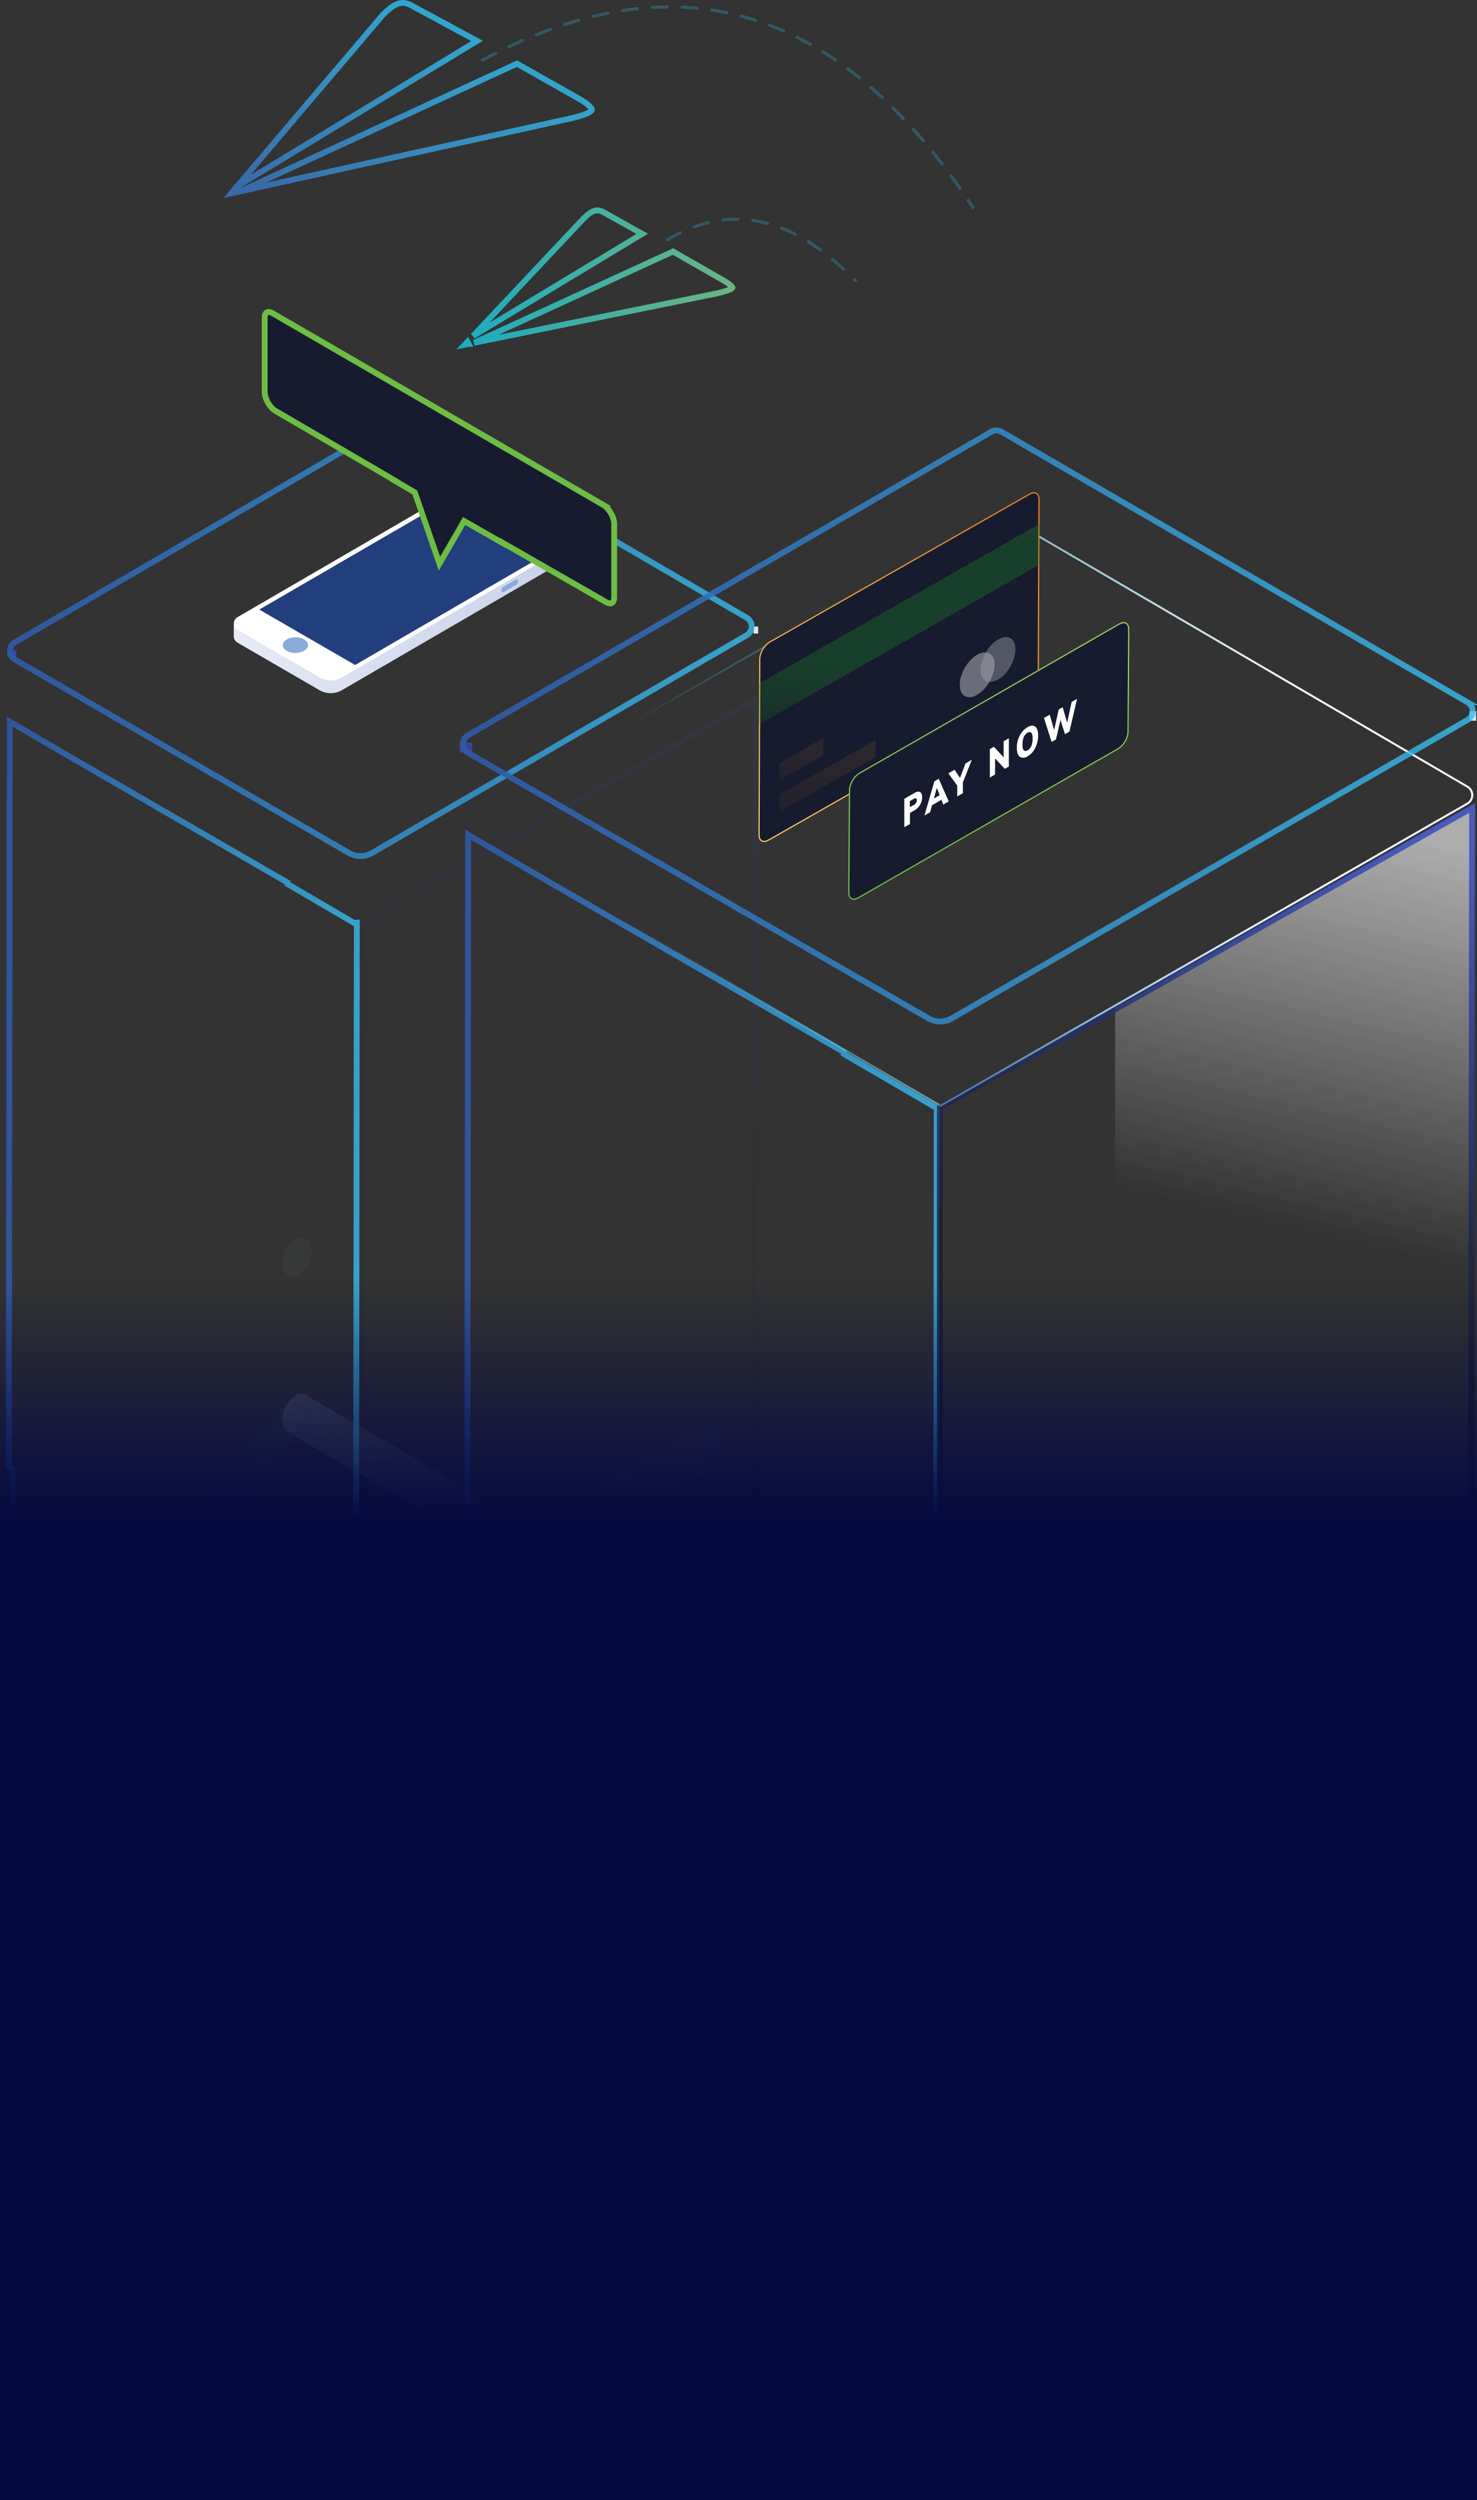 <svg xmlns="http://www.w3.org/2000/svg" xmlns:xlink="http://www.w3.org/1999/xlink" width="253" height="428" fill="none"><rect width="100%" height="100%" fill="#333333" stroke="none"/><style>.B{opacity:.1}.C{opacity:.08}.D{opacity:.2}.E{fill:#233e98}.F{opacity:.02}.G{opacity:.9}.H{fill:#36459b}.I{fill:#d8eaf3}.J{fill:#171b2f}.K{stroke-width:.322}.L{stroke-linejoin:round}.M{stroke-width:.203}</style><path d="M1.5 251.096l.17-127.553 10.253 5.98 37.328 21.564v.245l.248.145 11.132 6.51.15-.01.34-.02-.197 175.206-58.78-34.336.025-47.334-.245-.146-.425-.25z" stroke="url(#A)" class="G"/><path d="M62.147 157.914l67.273-38.2-.197 144.983-67.273 38.64.197-145.424z" stroke="url(#B)" class="B"/><path d="M1.223 111.307h1.6v1.193h-1.6v-1.193z" class="H"/><path d="M129.873 107.26h-.795v1.192h.795v-1.192z" class="I"/><path d="M69.74 71.852l.003.002 58.166 33.9a1.73 1.73 0 0 1 .617 2.366c-.168.27-.382.492-.603.61l-.014.008-64.172 37.277a3.99 3.99 0 0 1-3.97.002l-.001-.001-57.17-33.08a1.738 1.738 0 0 1-.64-2.372l.002-.003a1.66 1.66 0 0 1 .634-.633l.003-.002 65.414-38.07c.546-.31 1.222-.306 1.732-.004z" stroke="url(#C)" class="G"/><path d="M92.198 95.363L79.58 88.086a3.89 3.89 0 0 0-3.825 0L42.6 107.334l-2.558-.597v2.186c0 .422.224.844.646 1.093l14.057 8.146c1.192.67 2.633.67 3.8 0l35.068-20.365c.422-.248.646-.67.646-1.093v.646-2.806l-2.06.82z" fill="url(#D)"/><path d="M40.692 105.645L75.76 85.28a3.89 3.89 0 0 1 3.825 0l14.032 8.146c.844.497.844 1.714 0 2.186L58.55 115.976a3.843 3.843 0 0 1-3.8 0l-14.057-8.146c-.844-.472-.844-1.688 0-2.185z" fill="#fff"/><path d="M44.414 104.353L74.887 86.67l16.392 9.487L60.83 113.84l-16.416-9.487z" fill="#223e7d"/><path d="M83.555 89.303l3.104 1.788c.174.1.174.323 0 .422a.45.45 0 0 1-.497 0l-3.055-1.788c-.174-.1-.174-.323 0-.422.1-.075.273-.075.447 0zm2.705 11.127l2.06-1.192c.174-.124.422.025.422.248 0 .273-.15.52-.373.67l-2.06 1.193c-.174.124-.422-.025-.422-.25-.025-.323.124-.57.373-.67zm-35.662 11.35c1.193 0 2.16-.6 2.16-1.342s-.967-1.34-2.16-1.34-2.16.6-2.16 1.34.967 1.342 2.16 1.342z" fill="#89acda"/><path d="M103.32 86.433l.002.001c.488.28.96.8 1.313 1.398s.56 1.26.572 1.8v12.636c0 .576-.2.848-.38.952s-.516.138-1.007-.143L86.183 92.96v.052l-6.688-3.818-4.22 7.306-4.222-12.204-3.5-2.05.026-.026-20.375-11.873c-.493-.294-.965-.81-1.315-1.426s-.552-1.282-.552-1.845V54.41c0-.565.195-.83.368-.93s.5-.137.993.146l56.624 32.807z" stroke="#6dbd45" class="J"/><path d="M80.363 143.01l.013.008.013.008 13.86 8.07 50.267 29v.32l.248.145 15.696 9.144-.272 233.862-79.32-46.257.025-62.366-.92-.522.22-171.526.17.123z" stroke="url(#E)" class="G"/><path opacity=".04" d="M53.197 212.952c.57 1.4 0 3.5-1.267 4.743s-2.757 1.118-3.328-.248 0-3.502 1.267-4.744 2.757-1.117 3.328.25z" fill="url(#F)"/><g class="B"><path d="M123.3 271.812c-.795-.77-1.664-1.018-2.36-.745a2.39 2.39 0 0 0-.372.174l-22.7 12.94c-3.85 2.2-10.605 2.16-14.454-.05L52.43 266.15v.025c-.695-.397-1.664-.174-2.533.67-1.267 1.24-1.838 3.352-1.267 4.743.174.398.422.696.72.894v.025l30.598 17.758c3.03 1.763 6.93 2.632 10.828 2.632 3.825 0 7.65-.844 10.63-2.558l22.5-12.815v-.025c.323-.174.57-.497.745-.92.496-1.415-.075-3.526-1.34-4.768z" fill="url(#G)" class="B"/><path d="M53.248 266.994c-.57-1.366-2.036-1.5-3.303-.248-.124.124-.248.273-.372.422l-28.636 31.49v8.022l31.218-35.167c1.142-1.34 1.614-3.253 1.093-4.52z" fill="url(#H)" class="C"/><path d="M53.197 267.068c.57 1.4 0 3.5-1.267 4.743s-2.757 1.118-3.328-.248 0-3.502 1.267-4.744 2.757-1.142 3.328.25z" fill="url(#I)" class="B"/><path d="M119.98 272.06c-.572 1.39 0 3.502 1.266 4.743s2.757 1.118 3.328-.248c.57-1.39 0-3.502-1.266-4.744s-2.757-1.117-3.328.25z" class="D E"/><path d="M123.3 244.493c-.795-.77-1.664-1.018-2.36-.745a2.39 2.39 0 0 0-.372.174l-22.7 12.94c-3.85 2.2-10.605 2.16-14.454-.05L52.43 238.83v.025c-.695-.397-1.664-.174-2.533.67-1.267 1.242-1.838 3.353-1.267 4.743.174.398.422.696.72.894v.025l30.598 17.758c3.03 1.763 6.93 2.632 10.828 2.632 3.825 0 7.65-.844 10.63-2.558l22.5-12.815v-.025c.323-.174.57-.497.745-.92.496-1.415-.075-3.526-1.34-4.768z" fill="url(#J)"/><path d="M53.248 239.675c-.57-1.366-2.036-1.5-3.303-.25-.124.125-.248.274-.372.423l-28.636 31.49v8.022l31.218-35.192c1.142-1.316 1.614-3.23 1.093-4.495z" fill="url(#K)" class="C"/><path d="M53.197 239.724c.57 1.39 0 3.502-1.267 4.744s-2.757 1.117-3.328-.25 0-3.5 1.267-4.743 2.757-1.118 3.328.248z" fill="url(#L)"/><path d="M119.98 244.74c-.572 1.39 0 3.502 1.266 4.744s2.757 1.118 3.328-.248c.57-1.39 0-3.502-1.266-4.744s-2.757-1.142-3.328.248z" class="D E"/><path d="M123.3 299.13c-.795-.77-1.664-1.018-2.36-.745a2.59 2.59 0 0 0-.372.174l-22.7 12.94c-3.85 2.2-10.605 2.16-14.454-.05L52.43 293.47v.025c-.695-.398-1.664-.174-2.533.67-1.267 1.242-1.838 3.353-1.267 4.744.174.397.422.695.72.894v.025l30.598 17.757c3.03 1.764 6.93 2.633 10.828 2.633 3.825 0 7.65-.845 10.63-2.558l22.5-12.815v-.025c.323-.174.57-.497.745-.92.496-1.39-.075-3.527-1.34-4.77z" fill="url(#M)"/><path d="M53.248 294.338c-.57-1.366-2.036-1.5-3.303-.248-.124.124-.248.273-.372.422l-28.636 31.492v8.02l31.218-35.192c1.142-1.316 1.614-3.228 1.093-4.495z" fill="url(#N)" class="C"/><path d="M53.197 294.388c.57 1.39 0 3.502-1.267 4.744s-2.757 1.117-3.328-.25c-.57-1.4 0-3.5 1.267-4.743s2.757-1.118 3.328.248z" fill="url(#O)"/><use xlink:href="#p" class="D E"/></g><g class="F"><path d="M123.3 353.248c-.795-.77-1.664-1.02-2.36-.745-.124.05-.248.1-.372.173l-22.7 12.94c-3.85 2.2-10.605 2.16-14.454-.05l-30.995-17.98v.025c-.695-.397-1.664-.174-2.533.67-1.267 1.242-1.838 3.353-1.267 4.744.174.397.422.695.72.894v.025L79.947 371.7c3.03 1.764 6.93 2.633 10.828 2.633 3.825 0 7.65-.844 10.63-2.558l22.5-12.815v-.025c.323-.174.57-.497.745-.92.496-1.416-.075-3.527-1.34-4.768z" fill="url(#P)" class="F"/><path d="M53.248 348.43c-.57-1.366-2.036-1.49-3.303-.25-.124.124-.248.273-.372.422l-28.636 31.492v8.022l31.218-35.192c1.142-1.316 1.614-3.23 1.093-4.495z" fill="url(#Q)" class="C"/><path d="M53.197 348.48c.57 1.39 0 3.502-1.267 4.744s-2.757 1.118-3.328-.248c-.57-1.39 0-3.502 1.267-4.744s2.757-1.117 3.328.248z" fill="url(#R)" class="F"/><path d="M119.98 353.496c-.572 1.39 0 3.502 1.266 4.744s2.757 1.117 3.328-.25c.57-1.4 0-3.5-1.266-4.743s-2.757-1.118-3.328.248z" class="D E"/></g><path d="M78.208 140.954l92.81-53.173 80.343 46.89c.795.472 1.068 1.5.596 2.285a1.66 1.66 0 0 1-.621.621l-90.228 51.708-82.9-48.33z" stroke="url(#S)" class="K L"/><path opacity=".6" d="M252.626 137.526l-.2 129.27-61.592 35.067.2-129.294 61.592-35.043z" fill="url(#T)"/><path d="M78.73 127.145h2.137v1.615H78.73v-1.615z" class="H"/><path d="M252.827 121.756h-1.068v1.615h1.068v-1.615z" class="I"/><g class="B"><path d="M123.3 271.812c-.795-.77-1.664-1.018-2.36-.745-.124.05-.248.1-.372.174l-22.7 12.94c-3.85 2.21-10.605 2.16-14.454-.05L52.43 266.174c-.695-.397-1.664-.173-2.533.67-1.267 1.242-1.838 3.353-1.267 4.744.174.397.422.695.72.894v.024l30.598 17.758c3.03 1.763 6.93 2.632 10.828 2.632 3.825 0 7.65-.844 10.63-2.558l22.5-12.815v-.025c.323-.173.57-.496.745-.92.496-1.415-.075-3.526-1.34-4.768z" fill="url(#U)" class="B"/><path d="M53.248 266.994c-.57-1.366-2.036-1.5-3.303-.248-.124.124-.248.273-.372.422L20.937 298.66v8.022l31.218-35.168c1.142-1.34 1.614-3.253 1.093-4.52z" fill="url(#V)" class="C"/><path d="M53.197 267.068c.57 1.39 0 3.502-1.267 4.743s-2.757 1.118-3.328-.248 0-3.502 1.267-4.744 2.757-1.142 3.328.25z" fill="url(#I)" class="B"/><path d="M119.98 272.06c-.572 1.39 0 3.502 1.266 4.744s2.757 1.117 3.328-.25c.57-1.4 0-3.502-1.266-4.743s-2.757-1.118-3.328.248z" class="D E"/><path d="M123.3 244.493c-.795-.77-1.664-1.018-2.36-.745-.124.05-.248.1-.372.174l-22.7 12.94c-3.85 2.21-10.605 2.16-14.454-.05L52.43 238.855c-.695-.397-1.664-.173-2.533.67-1.267 1.242-1.838 3.353-1.267 4.744.174.397.422.695.72.894v.024l30.598 17.758c3.03 1.763 6.93 2.632 10.828 2.632 3.825 0 7.65-.844 10.63-2.558l22.5-12.815v-.025c.323-.173.57-.496.745-.918.496-1.416-.075-3.527-1.34-4.77z" fill="url(#W)"/><use xlink:href="#q" fill="url(#X)" class="C"/><path d="M53.197 239.724c.57 1.39 0 3.502-1.267 4.744s-2.757 1.118-3.328-.248 0-3.502 1.267-4.744 2.757-1.117 3.328.248z" fill="url(#Y)"/><use xlink:href="#p" y="-54.663" class="D E"/><path d="M123.3 299.132c-.795-.77-1.664-1.02-2.36-.745-.124.05-.248.1-.372.173l-22.7 12.94c-3.85 2.2-10.605 2.16-14.454-.05L52.43 293.47v.025c-.695-.397-1.664-.174-2.533.67-1.267 1.24-1.838 3.352-1.267 4.743.174.397.422.696.72.894v.025l30.598 17.757c3.03 1.764 6.93 2.633 10.828 2.633 3.825 0 7.65-.844 10.63-2.558l22.5-12.815v-.025c.323-.174.57-.497.745-.92.496-1.39-.075-3.527-1.34-4.768z" fill="url(#Z)"/><path d="M53.248 294.338c-.57-1.366-2.036-1.5-3.303-.248-.124.124-.248.273-.372.422l-28.636 31.492v8.022l31.218-35.192c1.142-1.317 1.614-3.23 1.093-4.496z" fill="url(#a)" class="C"/><path d="M53.197 294.388c.57 1.39 0 3.502-1.267 4.744s-2.757 1.118-3.328-.248c-.57-1.39 0-3.502 1.267-4.744s2.757-1.118 3.328.248z" fill="url(#b)"/><path d="M119.98 299.405c-.572 1.39 0 3.502 1.266 4.743s2.757 1.118 3.328-.248c.57-1.39 0-3.502-1.266-4.744s-2.757-1.142-3.328.25z" class="D E"/></g><g class="F"><path d="M123.3 353.248c-.795-.77-1.664-1.018-2.36-.745-.124.05-.248.1-.372.174l-22.7 12.94c-3.85 2.2-10.605 2.16-14.454-.05l-30.995-17.98v.025c-.695-.397-1.664-.174-2.533.67-1.267 1.242-1.838 3.353-1.267 4.743.174.398.422.696.72.895v.024L79.947 371.7c3.03 1.763 6.93 2.632 10.828 2.632 3.825 0 7.65-.844 10.63-2.558l22.5-12.815v-.025c.323-.174.57-.496.745-.92.496-1.415-.075-3.526-1.34-4.768z" fill="url(#c)" class="F"/><use xlink:href="#q" y="108.755" fill="url(#d)" class="C"/><path d="M53.197 348.48c.57 1.39 0 3.502-1.267 4.743s-2.757 1.118-3.328-.248c-.57-1.39 0-3.502 1.267-4.743s2.757-1.118 3.328.248z" fill="url(#R)" class="F"/><path d="M119.98 353.496c-.572 1.39 0 3.502 1.266 4.744s2.757 1.118 3.328-.248c.57-1.39 0-3.502-1.266-4.744s-2.757-1.117-3.328.248z" class="D E"/></g><path opacity=".8" d="M192.776 171.816l59.388-33.52-.27 194.047-90.902 53.462V189.55l31.784-17.734z" stroke="url(#e)"/><path d="M78.208 140.954l92.81-53.173 80.343 46.89a1.667 1.667 0 0 1 .596 2.285c-.15.25-.348.472-.62.62l-90.228 51.708-82.9-48.33z" stroke="url(#f)" class="K L"/><path d="M78.728 127.145h2.137v1.615h-2.137v-1.615z" class="H"/><path d="M252.826 121.756h-1.068v1.615h1.068v-1.615z" class="I"/><path d="M252.02 122.597l-.002.003c-.154.27-.363.48-.634.634l-.002.001-88.363 51.1a3.99 3.99 0 0 1-3.974.001L80.17 128.873a1.737 1.737 0 0 1-.64-2.37l.002-.003a1.67 1.67 0 0 1 .633-.634l.003-.001 89.66-51.96c.5-.302 1.16-.307 1.706.003l79.844 46.318a1.735 1.735 0 0 1 .64 2.37z" stroke="url(#g)" class="G"/><path opacity=".902" d="M39.6 33.097L65.484 2.65C66.706 1.394 67.604.78 68.38.58c.74-.193 1.45-.03 2.37.504l.007.004.007.004L81.718 7.01 40.7 31.863l.468.882L88.56 10.898l10.528 5.957c1.06.6 1.7 1.1 2.034 1.467.164.186.226.317.246.396a.197.197 0 0 1-.02.157c-.037.066-.12.162-.297.28s-.41.234-.71.355c-.606.243-1.42.475-2.408.722L39.6 33.097z" stroke="url(#h)"/><path opacity=".263" d="M82.622 10.312C115.802-7.57 143.817.824 166.666 35.52m-52.378 5.54c10.754-6.433 21.483-4.098 32.237 7.004" stroke="#37baec" stroke-width=".549" stroke-linecap="round" stroke-dasharray="2.56 2.56"/><path d="M123.825 47.95c.786.448 1.248.794 1.48 1.055a.63.63 0 0 1 .152.234c-.015.04-.06.096-.183.176s-.286.16-.507.248c-.442.174-1.04.34-1.772.52L81.23 58.677l34.05-15.617 8.544 4.89zM80.267 58.873l-.647.132.46-.487.188.355zM110 40.03L81.037 57.51 99.82 37.556c.903-.915 1.55-1.346 2.088-1.487.502-.13.99-.03 1.645.354l.01.005L110 40.03z" stroke="url(#i)" class="G"/><path d="M177.85 115.583v.001c0 .524-.19 1.12-.504 1.656s-.743.998-1.207 1.26h-.001l-44.53 25.332c-.466.263-.86.274-1.13.115s-.455-.507-.455-1.045l.124-30.076c0-.524.19-1.12.504-1.656s.743-.998 1.207-1.26l.001-.001 44.53-25.332c.466-.263.86-.274 1.13-.116s.455.507.455 1.045l-.124 30.076z" stroke="url(#j)" class="J M"/><path opacity=".3" d="M129.994 124.003l48.032-27.32.025-7.004L130.02 117l-.025 7.004z" fill="url(#k)"/><g opacity=".37"><path opacity=".37" d="M140.8 126.49l-7.004 3.998a.59.59 0 0 0-.273.472l-.025 2.36c0 .174.124.25.273.15l7.004-4a.59.59 0 0 0 .273-.472l.025-2.36c0-.174-.1-.25-.273-.15z" fill="url(#l)"/><path opacity=".37" d="M149.74 126.81l-15.945 9.04c-.15.074-.273.298-.273.47l-.025 2.36c0 .174.124.248.273.15l15.945-9.04a.59.59 0 0 0 .273-.472l.025-2.36c0-.173-.124-.248-.273-.15z" fill="url(#m)"/></g><g opacity=".6" fill="#fff"><path opacity=".433" d="M170.962 109.477c-1.64.944-2.98 3.204-2.98 5.14s1.342 2.658 2.98 1.714 2.98-3.278 2.98-5.14c0-1.962-1.34-2.658-2.98-1.714z"/><path opacity=".6" d="M167.386 112.085c-1.64.944-2.98 3.204-2.98 5.14 0 1.962 1.34 2.657 2.98 1.714s2.98-3.28 2.98-5.14c0-1.938-1.316-2.658-2.98-1.714z"/></g><path d="M147.23 132.362l44.53-25.556c.466-.263.86-.273 1.13-.113s.456.516.456 1.067l-.124 17.485c0 .537-.19 1.14-.504 1.678s-.743 1-1.207 1.263l-.001.001-44.53 25.53c-.467.263-.86.274-1.132.116s-.455-.507-.455-1.045l.124-17.485c0-.536.19-1.14.505-1.678s.742-1 1.206-1.263z" stroke="url(#n)" class="J M"/><path d="M154.9 136.744l1.74-.993c.422-.248.745-.298.968-.15.224.124.348.422.348.894 0 .447-.124.87-.348 1.267a2.59 2.59 0 0 1-.968.968l-.77.447v1.888l-.97.546v-4.868zm1.6 1.068c.372-.198.546-.47.546-.82 0-.174-.05-.273-.124-.323s-.223 0-.422.1l-.646.373v1.043l.646-.373zm5.083-.074l-.323-.82-1.614.944-.323 1.192-.97.547 1.7-5.837.745-.447 1.714 3.875-.92.546zm-1.614-1.043l.993-.57-.496-1.242-.497 1.813zm6.506-6.655l-1.54 3.9v1.838l-.97.57v-1.862l-1.515-2.1 1.068-.62.92 1.415.944-2.483 1.093-.646zm5.438-3.14l.894-.522v4.843l-.695.397-1.664-1.788v2.757l-.894.522v-4.868l.695-.398 1.664 1.8V126.9zm3.13 2.8c-.273-.05-.497-.2-.646-.497s-.223-.695-.223-1.192.074-.993.223-1.44.373-.87.646-1.217c.273-.373.596-.646.97-.87s.695-.298.968-.248.472.2.62.497.224.695.224 1.192-.075.993-.224 1.44c-.15.472-.348.87-.62 1.242s-.596.646-.968.87-.696.273-.97.224zm1.614-1.987c.15-.348.224-.77.224-1.267s-.075-.82-.224-.993-.372-.174-.645-.025-.497.397-.646.745-.224.77-.224 1.267.075.844.224.993c.15.174.372.174.646.025s.472-.397.645-.745zm6.908-7.55l.92-.52-1.292 5.588-.77.447-.77-2.434-.77 3.328-.745.447-1.317-4.123.994-.546.745 2.632.795-3.526.67-.398.77 2.658.77-3.552z" fill="#fff"/><path fill="url(#o)" d="M0 219h253v209H0z"/><defs><linearGradient id="A" x1="-4.991" y1="224.6" x2="67.295" y2="225.166" xlink:href="#r"><stop stop-color="#2e4fa1"/><stop offset="1" stop-color="#39c5f3" stop-opacity=".9"/></linearGradient><linearGradient id="B" x1="98.584" y1="120.349" x2="80.181" y2="197.47" xlink:href="#r"><stop stop-color="#2f46bb"/><stop offset="1" stop-color="#171b2f"/></linearGradient><linearGradient id="C" x1="-11.475" y1="107.883" x2="140.875" y2="114.957" xlink:href="#r"><stop stop-color="#2e4fa1"/><stop offset="1" stop-color="#39c5f3" stop-opacity=".9"/></linearGradient><linearGradient id="D" x1="40.891" y1="100.338" x2="87.822" y2="115.417" xlink:href="#r"><stop stop-color="#e8ecf7"/><stop offset="1" stop-color="#cbd3eb"/></linearGradient><linearGradient id="E" x1="71.42" y1="278.213" x2="168.581" y2="278.977" xlink:href="#r"><stop stop-color="#2e4fa1"/><stop offset="1" stop-color="#39c5f3" stop-opacity=".9"/></linearGradient><linearGradient id="F" x1="46.012" y1="213.217" x2="64.826" y2="217.464" xlink:href="#r"><stop stop-color="#fff"/><stop offset="1" stop-color="#39c5f3" stop-opacity="0"/></linearGradient><linearGradient id="G" x1="48.459" y1="279.377" x2="124.876" y2="279.377" xlink:href="#r"><stop stop-color="#a8d7f3"/><stop offset="1" stop-color="#fff" stop-opacity="0"/></linearGradient><linearGradient id="H" x1="33.76" y1="288.264" x2="54.601" y2="272.953" xlink:href="#r"><stop stop-color="#2d6eb5" stop-opacity="0"/><stop offset=".999" stop-color="#2d6eb5"/></linearGradient><linearGradient id="I" x1="46.012" y1="267.317" x2="64.826" y2="271.565" xlink:href="#r"><stop stop-color="#fff"/><stop offset="1" stop-color="#39c5f3" stop-opacity="0"/></linearGradient><linearGradient id="J" x1="48.459" y1="252.05" x2="124.876" y2="252.05" xlink:href="#r"><stop stop-color="#a8d7f3"/><stop offset="1" stop-color="#fff" stop-opacity="0"/></linearGradient><linearGradient id="K" x1="33.76" y1="260.932" x2="54.601" y2="245.622" xlink:href="#r"><stop stop-color="#2d6eb5" stop-opacity="0"/><stop offset=".999" stop-color="#2d6eb5"/></linearGradient><linearGradient id="L" x1="46.012" y1="239.989" x2="64.826" y2="244.237" xlink:href="#r"><stop stop-color="#fff"/><stop offset="1" stop-color="#39c5f3" stop-opacity="0"/></linearGradient><linearGradient id="M" x1="48.459" y1="306.699" x2="124.876" y2="306.699" xlink:href="#r"><stop stop-color="#a8d7f3"/><stop offset="1" stop-color="#fff" stop-opacity="0"/></linearGradient><linearGradient id="N" x1="33.76" y1="315.603" x2="54.602" y2="300.286" xlink:href="#r"><stop stop-color="#2d6eb5" stop-opacity="0"/><stop offset=".999" stop-color="#2d6eb5"/></linearGradient><linearGradient id="O" x1="46.012" y1="294.647" x2="64.826" y2="298.896" xlink:href="#r"><stop stop-color="#fff"/><stop offset="1" stop-color="#39c5f3" stop-opacity="0"/></linearGradient><linearGradient id="P" x1="48.459" y1="360.808" x2="124.876" y2="360.808" xlink:href="#r"><stop stop-color="#a8d7f3"/><stop offset="1" stop-color="#fff" stop-opacity="0"/></linearGradient><linearGradient id="Q" x1="33.76" y1="369.697" x2="54.601" y2="354.386" xlink:href="#r"><stop stop-color="#2d6eb5" stop-opacity="0"/><stop offset=".999" stop-color="#2d6eb5"/></linearGradient><linearGradient id="R" x1="46.012" y1="348.748" x2="64.826" y2="352.996" xlink:href="#r"><stop stop-color="#fff"/><stop offset="1" stop-color="#39c5f3" stop-opacity="0"/></linearGradient><linearGradient id="S" x1="107.35" y1="138.469" x2="222.916" y2="138.469" xlink:href="#r"><stop stop-color="#39c5f3" stop-opacity="0"/><stop offset="1" stop-color="#fff" stop-opacity=".8"/></linearGradient><linearGradient id="T" x1="224.425" y1="138.814" x2="208.36" y2="207.312" xlink:href="#r"><stop stop-color="#fff"/><stop offset="1" stop-color="#fff" stop-opacity="0"/></linearGradient><linearGradient id="U" x1="48.457" y1="279.378" x2="124.873" y2="279.378" xlink:href="#r"><stop stop-color="#a8d7f3"/><stop offset="1" stop-color="#fff" stop-opacity="0"/></linearGradient><linearGradient id="V" x1="33.762" y1="288.264" x2="54.602" y2="272.954" xlink:href="#r"><stop stop-color="#2d6eb5" stop-opacity="0"/><stop offset=".999" stop-color="#2d6eb5"/></linearGradient><linearGradient id="W" x1="48.457" y1="252.05" x2="124.873" y2="252.05" xlink:href="#r"><stop stop-color="#a8d7f3"/><stop offset="1" stop-color="#fff" stop-opacity="0"/></linearGradient><linearGradient id="X" x1="33.762" y1="260.932" x2="54.602" y2="245.622" xlink:href="#r"><stop stop-color="#2d6eb5" stop-opacity="0"/><stop offset=".999" stop-color="#2d6eb5"/></linearGradient><linearGradient id="Y" x1="46.012" y1="239.99" x2="64.826" y2="244.237" xlink:href="#r"><stop stop-color="#fff"/><stop offset="1" stop-color="#39c5f3" stop-opacity="0"/></linearGradient><linearGradient id="Z" x1="48.457" y1="306.7" x2="124.873" y2="306.7" xlink:href="#r"><stop stop-color="#a8d7f3"/><stop offset="1" stop-color="#fff" stop-opacity="0"/></linearGradient><linearGradient id="a" x1="33.762" y1="315.603" x2="54.604" y2="300.286" xlink:href="#r"><stop stop-color="#2d6eb5" stop-opacity="0"/><stop offset=".999" stop-color="#2d6eb5"/></linearGradient><linearGradient id="b" x1="46.012" y1="294.648" x2="64.827" y2="298.896" xlink:href="#r"><stop stop-color="#fff"/><stop offset="1" stop-color="#39c5f3" stop-opacity="0"/></linearGradient><linearGradient id="c" x1="48.457" y1="360.808" x2="124.873" y2="360.808" xlink:href="#r"><stop stop-color="#a8d7f3"/><stop offset="1" stop-color="#fff" stop-opacity="0"/></linearGradient><linearGradient id="d" x1="33.762" y1="260.942" x2="54.602" y2="245.631" xlink:href="#r"><stop stop-color="#2d6eb5" stop-opacity="0"/><stop offset=".999" stop-color="#2d6eb5"/></linearGradient><linearGradient id="e" x1="210.862" y1="138.56" x2="191.237" y2="217.081" xlink:href="#r"><stop stop-color="#2f46bb"/><stop offset="0" stop-color="#2f46bb"/><stop offset="1" stop-color="#171b2f"/></linearGradient><linearGradient id="f" x1="107.367" y1="138.47" x2="222.933" y2="138.47" xlink:href="#r"><stop stop-color="#39c5f3" stop-opacity="0"/><stop offset="1" stop-color="#fff" stop-opacity=".8"/></linearGradient><linearGradient id="g" x1="61.609" y1="122.621" x2="268.59" y2="132.26" xlink:href="#r"><stop stop-color="#2e4fa1"/><stop offset="1" stop-color="#39c5f3" stop-opacity=".9"/></linearGradient><linearGradient id="h" x1="28.939" y1="42.072" x2="54.534" y2="-9.965" xlink:href="#r"><stop stop-color="#3c56a5"/><stop offset="1" stop-color="#33c5f3" stop-opacity=".9"/></linearGradient><linearGradient id="i" x1="78.239" y1="47.589" x2="126.014" y2="47.589" xlink:href="#r"><stop offset=".028" stop-color="#1ab9d0"/><stop offset="1" stop-color="#74c38b"/></linearGradient><linearGradient id="j" x1="134.416" y1="156.649" x2="192.416" y2="75.068" xlink:href="#r"><stop stop-color="#f9d860"/><stop offset="1" stop-color="#f26c21"/></linearGradient><linearGradient id="k" x1="146.568" y1="140.81" x2="149.546" y2="114.473" xlink:href="#r"><stop stop-color="#1b9220" stop-opacity="0"/><stop offset="1" stop-color="#1b9220"/></linearGradient><linearGradient id="l" x1="134.508" y1="136.359" x2="139.453" y2="123.303" xlink:href="#r"><stop stop-color="#da8627" stop-opacity=".342"/><stop offset="1" stop-color="#da8627"/></linearGradient><linearGradient id="m" x1="135.59" y1="143.917" x2="142.615" y2="120.389" xlink:href="#r"><stop stop-color="#da8627" stop-opacity=".342"/><stop offset="1" stop-color="#da8627"/></linearGradient><linearGradient id="n" x1="169.354" y1="106.451" x2="169.354" y2="153.99" xlink:href="#r"><stop stop-color="#a2ce5f"/><stop offset="1" stop-color="#6dbd45"/></linearGradient><linearGradient id="o" x1="126.5" y1="219" x2="126.5" y2="260.5" xlink:href="#r"><stop stop-color="#04093f" stop-opacity="0"/><stop offset="1" stop-color="#04093f"/></linearGradient><path id="p" d="M119.98 299.405c-.572 1.4 0 3.5 1.266 4.743s2.757 1.118 3.328-.248c.57-1.39 0-3.502-1.266-4.744s-2.757-1.142-3.328.25z"/><path id="q" d="M53.248 239.675c-.57-1.366-2.036-1.5-3.303-.248-.124.124-.248.273-.372.422l-28.636 31.49v8.022l31.218-35.192c1.142-1.316 1.614-3.228 1.093-4.495z"/><linearGradient id="r" gradientUnits="userSpaceOnUse"/></defs></svg>